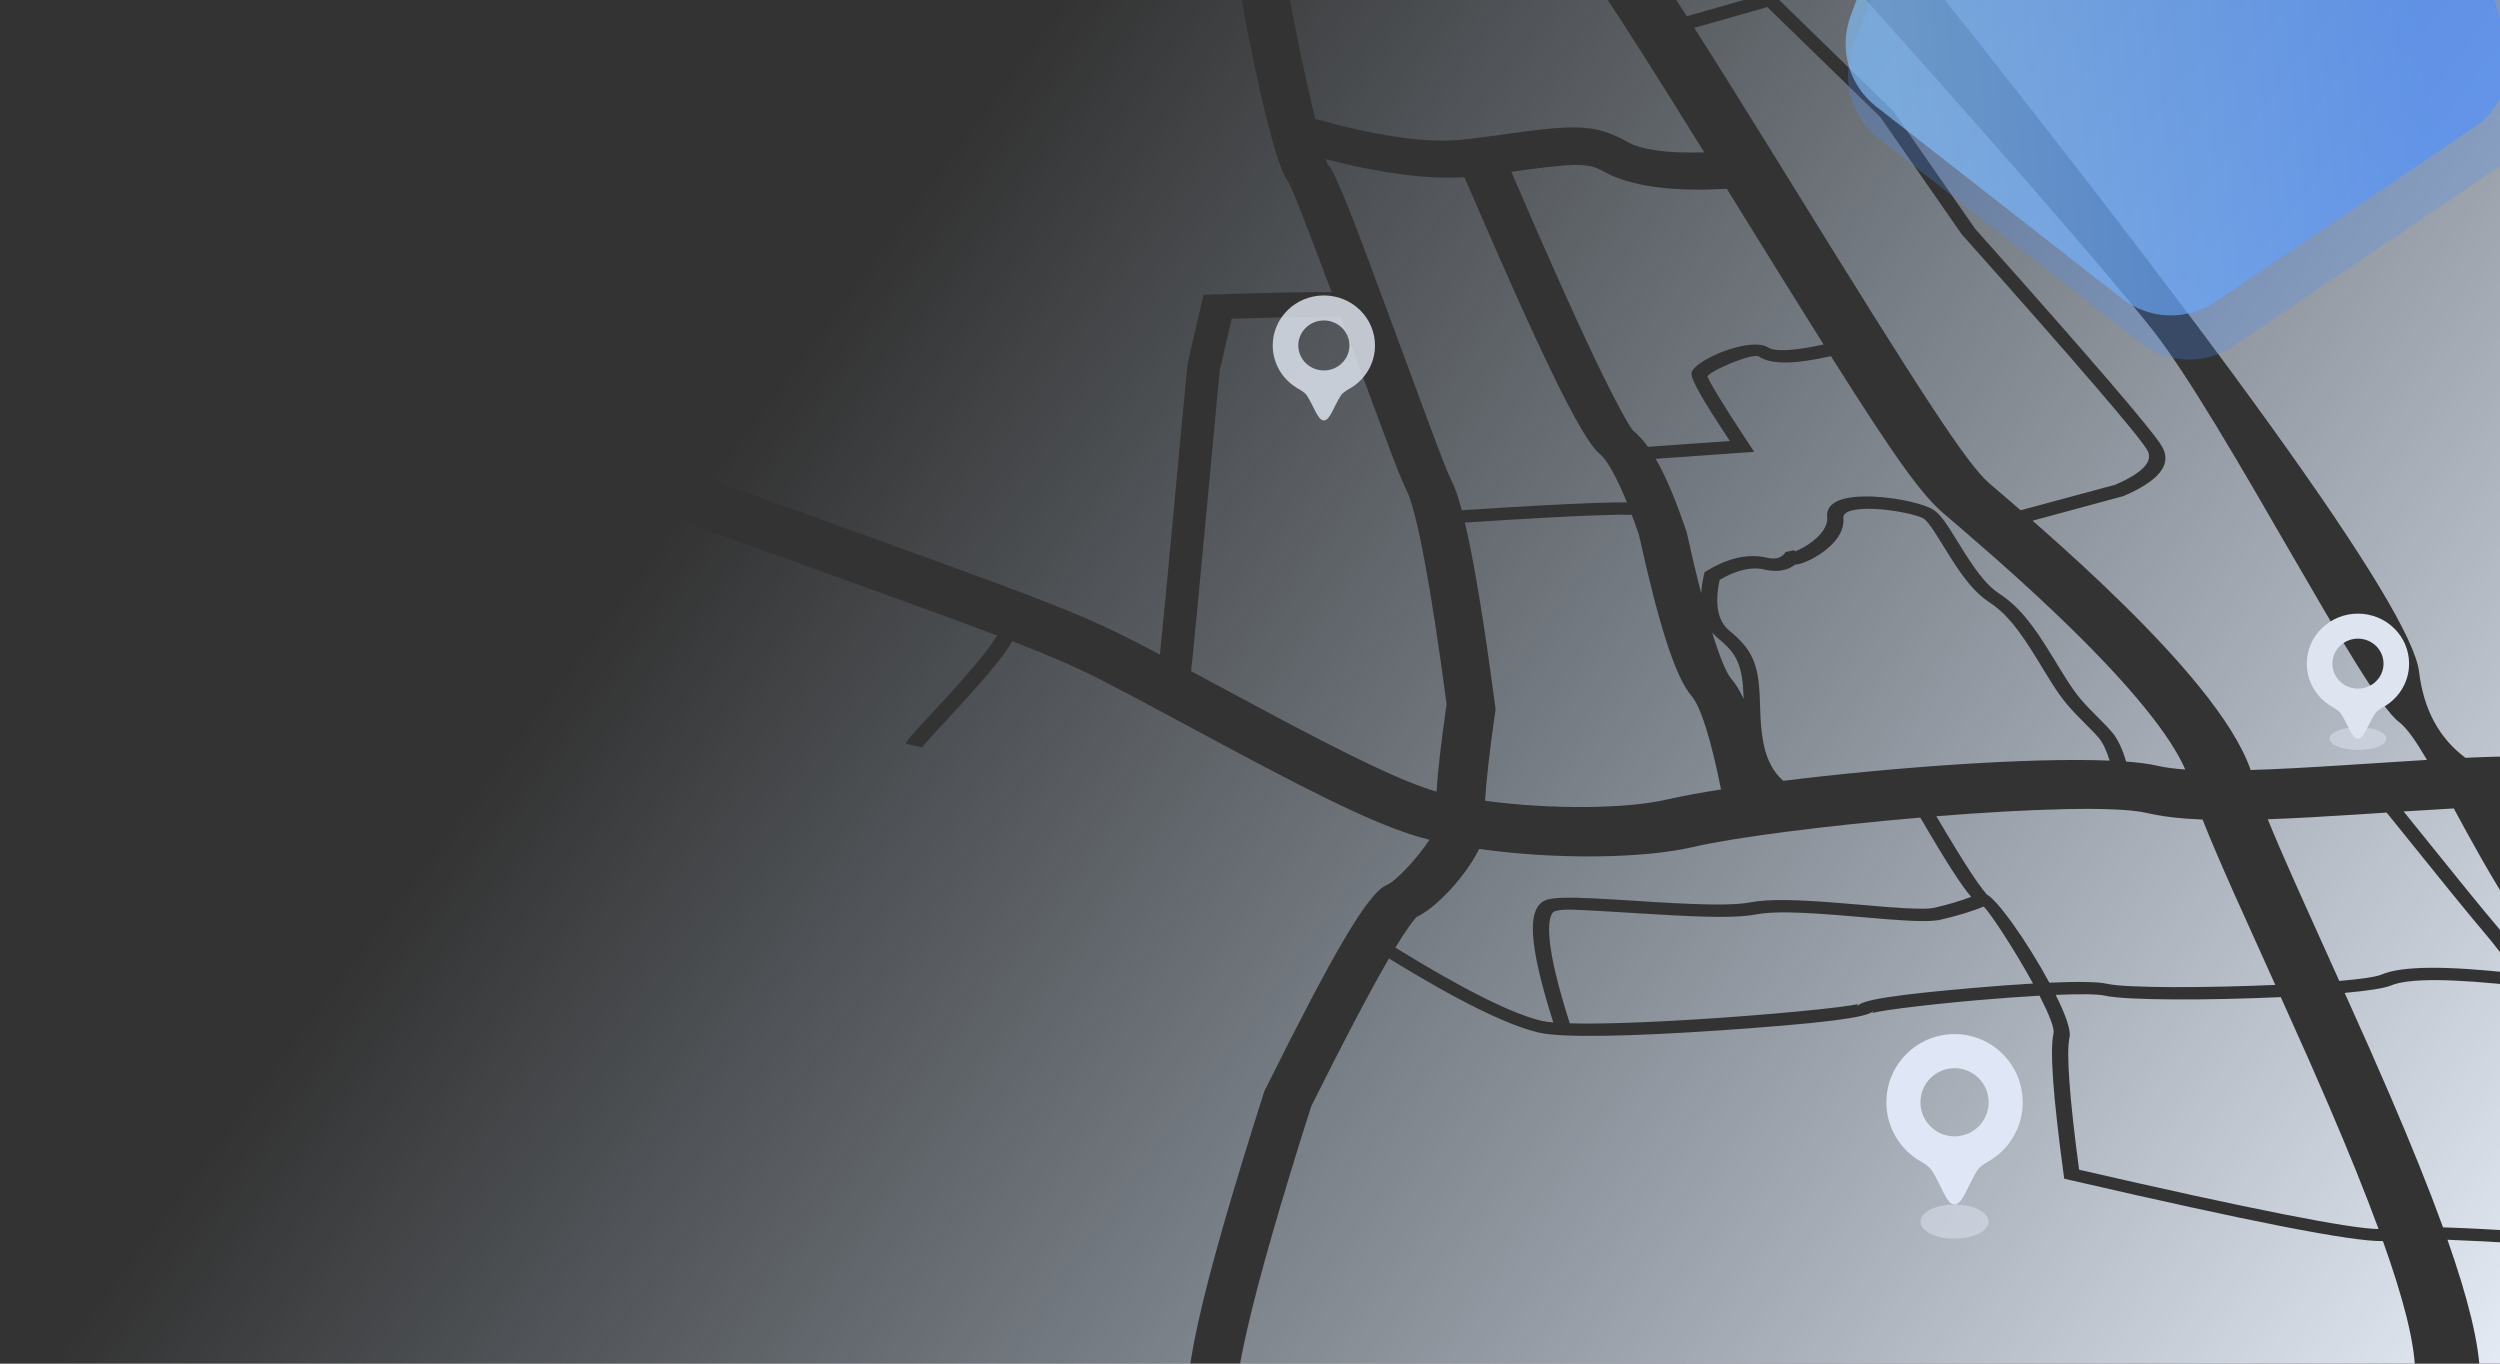 <svg width="220px" height="120px" viewBox="0 0 220 120" version="1.1" xmlns="http://www.w3.org/2000/svg" xmlns:xlink="http://www.w3.org/1999/xlink">
    <rect x="0" y="0" width="220" height="120" fill="#333333" stroke="none"/>
    <defs>
        <linearGradient x1="67.121%" y1="59.92%" x2="19.768%" y2="48.781%" id="linearGradient-1">
            <stop stop-color="#F1F6FF" offset="0%"></stop>
            <stop stop-color="#CEE4FC" stop-opacity="0" offset="100%"></stop>
        </linearGradient>
        <linearGradient x1="8.241%" y1="39.187%" x2="78.547%" y2="75.921%" id="linearGradient-2">
            <stop stop-color="#87C3FF" offset="0%"></stop>
            <stop stop-color="#4F90FF" offset="100%"></stop>
        </linearGradient>
    </defs>
    <g id="页面1" stroke="none" stroke-width="1" fill="none" fill-rule="evenodd">
        <g id="大治安-警情备份" transform="translate(-76, -144)">
            <g id="警情" transform="translate(24, 144)">
                <g id="card_今日警情">
                    <path d="M266.053,55.711 C264.382,56.203 262.46,56.779 260.229,57.453 C259.82,57.576 259.461,57.684 259.118,57.787 C255.964,58.736 253.334,59.491 251.138,60.069 C249.937,58.159 247.871,56.116 245.046,53.914 C242.705,52.088 239.874,50.181 236.63,48.202 C234.12,46.67 231.464,45.156 228.631,43.618 C228.254,43.413 227.879,43.211 227.503,43.009 L234.812,39.097 C237.524,37.111 238.369,35.452 237.158,34.114 C236.147,32.999 229.435,28.06 216.807,19.125 L207.466,10.658 L195.069,3.133 L194.63,2.867 L187.869,6.598 C186.429,5.193 185.13,3.949 183.87,2.764 C177.977,-2.777 165.496,-12.678 146.39,-26.97 C151.253,-28.752 155.23,-29.205 158.322,-28.328 C167.696,-25.67 170.581,-20.886 175.628,-17.165 C178.993,-14.684 185.724,-10.077 195.819,-3.344 C216.01,10.831 228.75,20.045 234.038,24.298 C241.97,30.677 259.276,51.408 262.882,53.003 C263.694,53.362 264.762,54.342 266.053,55.711 Z M269.315,59.343 C273.639,64.248 279.401,70.722 285.957,74.266 C296.774,80.114 316.243,109.882 316.243,110.945 C316.243,112.008 325.618,126.892 328.502,136.461 C328.99,138.079 317.518,139.311 294.085,140.157 C290.104,130.3 284.818,115.281 282.791,107.452 C282.078,104.698 280.244,101.073 277.311,96.452 C281.071,95.723 286.878,94.754 294.655,93.566 C296.13,96.871 303.953,112.196 306.037,116.03 C306.984,117.772 309.637,124.872 313.964,137.252 L315.364,136.987 C311.012,124.532 308.362,117.441 307.38,115.635 C305.345,111.891 295.86,93.28 295.86,92.949 C295.86,92.334 286.613,80.042 283.462,76.178 C281.478,73.744 277.97,70.517 275.398,68.625 C274.105,67.673 270.659,64.994 265.071,60.596 C266.67,60.117 268.075,59.702 269.315,59.343 Z M288.148,140.355 C263.339,141.121 227.094,141.519 179.414,141.547 C178.349,137.875 177.498,135.764 176.818,135.097 C176.523,134.808 176.167,132.103 176.167,127.807 C176.167,123.071 176.525,116.301 177.241,107.505 C178.673,101.539 179.865,96.978 180.817,93.828 C180.873,93.642 180.928,93.462 180.982,93.287 C187.701,95.544 192.461,96.674 195.333,96.674 C197.417,96.674 203.381,95.158 210.978,92.842 C218.702,90.487 223.473,88.84 223.538,88.173 L223.538,88.192 C223.536,88.359 223.519,88.383 223.463,88.415 L223.492,88.4 C223.593,88.346 223.744,88.274 223.937,88.189 C224.393,87.989 225.062,87.724 225.899,87.412 C227.572,86.788 229.826,86.009 232.148,85.253 C234.085,84.623 235.909,84.06 237.5,83.599 C238.633,84.937 239.449,86.082 239.449,86.563 C239.449,88.052 240.659,91.968 243.092,98.413 L243.239,98.803 L243.788,98.803 C259.981,98.803 269.107,98.511 271.805,97.846 C274.689,102.348 276.477,105.811 277.108,108.248 C279.12,116.022 284.087,130.251 288.148,140.355 Z M175.018,141.548 C161.212,141.55 146.474,141.522 130.805,141.463 L61.137,157.547 L52.32,70.749 C71.704,67.231 85.495,66.121 93.486,67.359 C98.31,68.106 104.925,68.954 115.891,70.272 C116.617,70.359 117.377,70.45 118.216,70.551 C130.404,72.009 136.899,72.796 140.978,73.346 C140.699,74.308 139.908,75.96 138.698,78.171 C138.556,78.431 138.408,78.699 138.253,78.977 C137.936,79.545 137.611,80.118 137.193,80.851 C137.074,81.058 136.941,81.29 136.704,81.705 C136.517,82.032 136.386,82.262 136.265,82.475 C135.52,83.789 135.306,84.199 135.306,84.434 L136.752,84.434 C136.752,84.43 137.085,83.792 137.6,82.885 C137.72,82.673 137.851,82.444 138.037,82.118 C138.275,81.704 138.408,81.471 138.526,81.263 C138.946,80.528 139.272,79.952 139.591,79.381 C139.747,79.101 139.896,78.83 140.04,78.568 C141.289,76.286 142.093,74.618 142.398,73.542 C144.315,73.812 145.64,74.028 146.899,74.259 C149.755,74.785 151.548,75.252 161.624,78.002 C162.182,78.154 162.682,78.29 163.161,78.42 C172.92,81.066 178.317,82.263 182.11,82.304 C181.473,84.013 180.125,86.448 179.334,87.031 C177.848,88.124 176.072,94.006 172.946,107.04 L172.917,107.222 C171.394,125.904 171.394,135.097 173.347,137.013 C173.694,137.353 174.259,138.888 175.018,141.548 Z M51.883,66.444 L44.343,-7.78 L125.17,-16.946 C127.451,-14.823 128.787,-13.545 129.161,-13.133 C129.838,-12.386 137.269,-8.145 137.113,-8.24 C139.809,-6.593 141.744,-5.158 142.898,-3.862 C143.631,-3.04 143.984,-2.337 143.984,-1.778 C143.984,2.759 154.594,26.913 156.914,28.62 C157.206,28.835 159.33,31.926 162.87,37.288 C161.199,37.641 158.056,38.438 152.9,39.793 L151.94,40.046 L151.94,46.118 C151.94,46.299 152.101,47.546 152.512,50.621 C152.662,51.744 152.834,53.029 153.091,54.932 C153.252,56.124 153.252,56.124 153.417,57.356 C153.552,58.351 153.654,59.115 153.755,59.859 L153.783,60.072 C154.533,65.648 155.053,69.572 155.327,71.762 C151.791,70.827 150.339,70.504 148.302,70.129 C144.19,69.373 139.833,68.824 119.145,66.348 C118.306,66.248 117.548,66.157 116.823,66.07 C105.948,64.763 99.385,63.922 94.678,63.193 C85.769,61.813 71.57,62.915 51.883,66.444 Z M129.616,-17.953 C133.858,-20.769 137.733,-23.034 141.241,-24.75 C155.019,-14.457 165.399,-6.42 172.37,-0.65 C168.251,0.616 161.426,3.812 151.788,8.965 C149.659,3.744 148.324,-0.295 148.324,-1.778 C148.324,-3.043 147.685,-4.313 146.528,-5.612 C145.084,-7.233 142.885,-8.864 139.885,-10.697 C139.111,-11.17 132.99,-14.663 132.772,-14.904 C132.408,-15.305 131.361,-16.317 129.616,-17.953 Z M277.361,57.37 C277.793,57.317 278.165,57.293 278.503,57.293 C290.339,57.293 315.583,53.774 321.049,49.751 C326.355,45.847 354.09,33.73 361.058,32.191 C368.138,30.628 365.639,26.735 359.396,28.113 C351.515,29.853 322.945,42.336 316.958,46.741 C312.984,49.665 288.806,53.036 278.503,53.036 C276.286,53.036 274.158,53.411 269.313,54.771 C266.664,53.61 264.772,51.458 263.635,48.316 C261.712,43 240.178,24.108 199.032,-8.36 L195.426,-8.36 L183.889,-15.802 L186.052,-18.46 C180.283,-22.003 177.399,-24.307 177.399,-25.37 C177.399,-26.965 160.814,-36.533 158.65,-36.533 C157.5,-36.533 286.061,-54.311 365.454,2.126 C435.325,51.794 329.399,149.373 332.283,142.463 C332.408,142.164 324.966,120.331 324.955,119.876 C324.788,113.321 311.06,97.869 293.883,74.334 C282.431,58.644 280.251,56.647 287.341,68.342 L277.361,57.37 Z M178.864,54.408 C183.853,52.909 187.618,51.82 190.156,51.141 C191.42,50.803 192.376,50.567 193.016,50.436 C193.346,50.932 193.688,51.465 194.041,52.035 C197.542,59.391 199.971,63.497 201.754,64.808 C202.701,65.505 204.228,68.045 206.109,72.221 C204.328,72.937 202.816,73.593 201.684,74.148 C198.336,75.79 191.816,77.337 186.102,77.861 C185.815,76.195 185.506,73.533 185.203,69.966 L185.189,69.801 L185.13,69.641 C182.489,62.597 180.421,57.553 178.864,54.408 Z M178.354,53.412 C177.814,52.395 177.345,51.643 176.943,51.15 C176.156,50.185 175.098,48.59 168.919,39.157 L168.808,38.987 C162.963,30.065 160.906,27.042 159.983,26.362 C159.943,26.333 159.859,26.211 159.738,26.008 C164.774,26.125 168.85,25.733 171.988,24.803 C181.976,38.416 187.195,44.931 189.067,45.849 C189.779,46.199 190.924,47.431 192.356,49.469 C191.691,49.614 190.794,49.838 189.661,50.141 C187.109,50.824 183.341,51.914 178.354,53.412 Z M223.748,70.689 C226.756,73.868 228.573,75.676 229.685,76.478 C228.863,77.029 227.886,77.582 226.753,78.137 C226.217,78.4 224.935,78.671 222.723,79.005 C221.965,79.12 219.095,79.527 218.62,79.597 C214.707,80.172 212.376,80.653 210.872,81.317 C209.538,81.906 207.062,82.444 202.768,83.166 C202.112,83.276 199.846,83.649 199.863,83.647 C198.735,83.834 197.927,83.973 197.198,84.107 C195.292,84.458 194.12,84.744 193.485,85.056 C191.624,85.969 192.669,89.312 196.341,95.521 C195.927,95.579 195.588,95.61 195.333,95.61 C192.692,95.61 187.996,94.484 181.318,92.23 C181.585,91.416 181.827,90.744 182.043,90.215 C182.204,89.82 182.346,89.514 182.464,89.306 C182.514,89.218 182.534,89.191 182.403,89.288 C183.996,88.116 185.948,84.701 186.546,82.109 C193.207,81.53 200.713,79.741 204.893,77.691 C208.282,76.028 216.022,73.18 223.748,70.689 Z M225.102,70.256 C232.824,67.807 240.274,65.808 243.065,65.808 C244.483,65.808 246.064,65.637 247.996,65.27 C249.005,66.739 250.365,68.596 252.154,70.972 C252.669,71.656 255.127,74.88 257.504,78.008 C251.634,79.635 244.775,81.241 243.065,81.241 C242.245,81.241 240.474,81.628 238.088,82.29 C235.464,79.305 231.805,75.991 230.802,75.921 L230.857,75.921 C230.921,75.923 230.944,75.927 230.952,75.929 L230.946,75.925 C230.858,75.871 230.733,75.781 230.579,75.658 C230.235,75.384 229.765,74.963 229.174,74.398 C228.163,73.43 226.805,72.049 225.102,70.256 Z M236.704,82.684 C235.161,83.134 233.425,83.674 231.563,84.28 C225.484,86.258 222.113,87.515 222.092,88.153 L222.092,88.142 C222.09,87.921 222.063,87.938 222.15,87.895 C222.004,87.967 221.773,88.066 221.469,88.187 C220.848,88.433 219.943,88.763 218.824,89.15 C216.526,89.944 213.49,90.924 210.424,91.859 C205.141,93.469 200.583,94.703 197.77,95.269 C196.078,92.417 194.956,90.179 194.407,88.563 C193.877,87.001 193.926,86.118 194.288,85.941 C195.099,85.543 194.912,85.578 203.09,84.203 C207.555,83.453 210.097,82.9 211.616,82.23 C212.923,81.652 215.164,81.191 218.903,80.641 C219.371,80.572 222.246,80.164 223.014,80.048 C225.436,79.681 226.799,79.394 227.556,79.023 C228.881,78.373 230.013,77.72 230.953,77.064 C231.747,77.558 234.535,80.254 236.704,82.684 Z M238.873,83.211 C240.944,82.642 242.46,82.305 243.065,82.305 C244.993,82.305 252.127,80.65 258.216,78.945 C259.681,80.873 261.035,82.659 261.784,83.658 C262.721,84.909 263.599,86.093 264.435,87.232 C267.083,90.841 269.339,94.061 271.189,96.893 C268.941,97.422 259.776,97.731 244.338,97.738 C242.048,91.641 240.896,87.884 240.896,86.563 C240.896,85.928 240.065,84.659 238.873,83.211 Z M276.685,95.475 C274.735,92.466 272.347,89.055 269.527,85.21 C268.682,84.059 267.796,82.865 266.851,81.603 C266.156,80.675 264.946,79.079 263.611,77.321 C265.523,76.69 266.937,76.136 267.443,75.764 C268.74,74.809 272.499,73.944 278.613,73.252 L278.534,72.875 C279.937,74.183 281.267,75.554 282.222,76.725 C284.658,79.713 292.677,90.349 294.173,92.553 C286.276,93.76 280.472,94.728 276.685,95.475 Z M263.638,61.026 C269.461,65.611 273.037,68.393 274.376,69.377 C275.432,70.154 276.657,71.17 277.865,72.261 C271.754,72.978 267.971,73.87 266.42,75.011 C265.991,75.327 264.694,75.824 262.913,76.402 C260.428,73.132 257.748,69.617 257.214,68.908 C255.696,66.893 254.497,65.261 253.58,63.953 C255.769,63.366 258.309,62.629 261.306,61.728 C261.652,61.624 262.013,61.515 262.425,61.391 C262.84,61.266 263.244,61.144 263.638,61.026 Z M226.272,42.352 C225.982,42.199 225.688,42.043 225.388,41.886 C224.789,41.57 223.177,40.727 223.05,40.66 C220.752,39.452 215.53,34.397 199.703,18.412 L199.36,18.066 C194.828,13.49 191.506,10.162 188.739,7.449 L194.589,4.22 L206.445,11.405 L215.745,19.844 C228.249,28.697 235.037,33.692 235.955,34.705 C236.672,35.496 236.071,36.675 233.875,38.291 L226.272,42.352 Z M173.383,0.192 C175.821,2.231 177.798,3.963 179.313,5.388 C182.622,8.498 186.221,12.049 192.058,17.925 C188.887,18.762 186.604,18.945 185.29,18.559 C182.083,17.615 180.478,18.04 173.725,20.651 C172.452,21.143 171.533,21.476 170.612,21.767 C167.758,22.666 163.554,23.01 158.03,22.751 C156.831,20.343 155.259,17.032 153.823,13.762 C153.26,12.479 152.727,11.234 152.232,10.043 C162.431,4.578 169.524,1.284 173.383,0.192 Z M206.956,32.893 C214.588,40.458 217.461,42.954 219.687,44.125 C219.821,44.195 221.431,45.037 222.022,45.348 C223.13,45.931 224.153,46.477 225.196,47.043 C227.947,48.537 230.519,50.004 232.937,51.479 C236.013,53.356 238.677,55.151 240.838,56.836 C242.979,58.505 244.564,60.021 245.521,61.322 C244.549,61.476 243.741,61.551 243.065,61.551 C242.326,61.551 241.386,61.642 240.288,61.811 C239.782,60.882 239.113,60.019 238.514,59.578 C238.179,59.332 237.847,59.112 237.375,58.817 C235.321,57.535 234.789,57.156 233.519,55.91 C233.278,55.674 233.028,55.422 232.712,55.099 C232.586,54.97 232.036,54.406 231.888,54.255 C229.513,51.829 228.012,50.628 226.031,49.899 C225.007,49.522 223.888,48.66 222.423,47.222 C222.145,46.948 220.835,45.62 220.504,45.302 C219.786,44.612 219.289,44.225 218.799,44.045 C217.86,43.699 215.503,43.722 213.517,44.07 C210.94,44.521 209.358,45.422 209.819,46.779 C210.076,47.537 209.642,48.525 208.751,49.473 C208.422,49.823 208.057,50.133 207.759,50.33 C207.716,50.31 207.67,50.289 207.621,50.266 C206.855,50.621 206.855,50.621 206.924,50.646 L206.893,50.713 C206.832,50.843 206.759,50.955 206.647,51.062 C206.4,51.301 206.039,51.439 205.458,51.439 C203.744,51.439 202.11,52.241 200.54,53.781 L200.395,53.923 L200.395,54.1 C200.395,54.714 200.438,55.281 200.526,55.799 C199.786,54.377 198.976,52.745 198.104,50.912 L198.031,50.779 C196.519,48.331 195.187,46.472 193.959,45.164 L202.271,42.616 L201.689,42.066 C198.593,39.137 196.779,37.229 196.779,37.071 C196.779,36.615 200.167,34.122 200.795,34.354 C202.043,34.813 204.033,34.294 206.956,32.893 Z M206.093,32.037 C203.652,33.197 202.04,33.622 201.442,33.402 C199.659,32.746 195.333,35.929 195.333,37.071 C195.333,37.591 196.728,39.086 199.968,42.169 L193.059,44.287 C192.515,43.809 191.989,43.446 191.474,43.193 C191.173,43.045 189.333,41.015 186.719,37.728 C184.049,34.372 180.443,29.6 175.902,23.417 C181.035,21.435 182.282,21.112 183.679,21.523 C186.376,22.317 190.015,21.971 194.712,20.601 L195.026,20.919 C199.523,25.46 203.143,29.103 206.093,32.037 Z M158.329,72.567 C158.106,70.669 157.567,66.587 156.662,59.862 L156.633,59.65 C154.777,45.851 154.832,46.267 154.832,46.118 L154.832,41.546 C160.055,40.18 163.504,39.33 164.138,39.213 C164.386,39.591 164.64,39.978 164.899,40.374 L165.01,40.543 C171.419,50.327 172.323,51.69 173.222,52.793 C174.512,54.375 177.133,60.329 180.887,70.331 C181.176,73.708 181.461,76.254 181.761,78.035 C178.841,77.9 173.721,76.745 165.16,74.425 C164.686,74.297 164.19,74.162 163.636,74.01 C161.545,73.44 159.803,72.965 158.329,72.567 Z M202.24,58.938 C202.439,59.087 202.654,59.218 202.887,59.333 C204.822,60.282 205.487,61.179 206.195,63.784 C206.207,63.829 206.229,63.908 206.254,64.005 C205.76,63.374 205.285,62.891 204.822,62.55 C204.267,62.142 203.388,60.918 202.24,58.938 Z M238.86,62.055 C231.845,63.369 220.121,67.018 211.278,70.248 C209.881,69.503 208.976,68.116 208.295,66.011 C208.175,65.638 208.062,65.25 207.932,64.77 C207.878,64.572 207.667,63.772 207.613,63.575 C206.837,60.718 205.99,59.576 203.689,58.447 C202.523,57.875 201.876,56.498 201.843,54.279 C203.113,53.077 204.323,52.504 205.458,52.504 C206.502,52.504 207.284,52.204 207.798,51.708 C207.881,51.628 207.952,51.548 208.014,51.468 C208.018,51.467 208.023,51.466 208.028,51.465 C208.227,51.412 208.429,51.311 208.653,51.169 C209.058,50.912 209.526,50.519 209.94,50.079 C211.045,48.904 211.601,47.638 211.222,46.521 C211.034,45.968 211.969,45.435 213.852,45.105 C215.537,44.81 217.591,44.79 218.152,44.997 C218.372,45.078 218.777,45.393 219.356,45.95 C219.673,46.254 220.976,47.575 221.266,47.86 C222.862,49.427 224.093,50.376 225.385,50.851 C227.083,51.476 228.476,52.59 230.715,54.877 C230.862,55.027 231.411,55.591 231.538,55.721 C231.859,56.049 232.114,56.306 232.362,56.548 C233.714,57.875 234.308,58.298 236.439,59.628 C236.884,59.906 237.19,60.108 237.491,60.33 C237.91,60.639 238.434,61.309 238.86,62.055 Z" id="形状结合" fill="url(#linearGradient-1)" transform="translate(216.843, 59.179) rotate(13) translate(-216.843, -59.179) "></path>
                    <path d="M224,106 C223.275,106 222.795,104.202 222,103 C221.698,102.544 220.996,102.204 220.738,102.037 C219.09,100.967 218,99.111 218,97 C218,93.686 220.686,91 224,91 C227.314,91 230,93.686 230,97 C230,99.135 228.885,101.009 227.206,102.072 C226.952,102.233 226.294,102.551 226,103 C225.221,104.19 224.726,106 224,106 Z M224,100 C225.657,100 227,98.657 227,97 C227,95.343 225.657,94 224,94 C222.343,94 221,95.343 221,97 C221,98.657 222.343,100 224,100 Z" id="形状结合" fill="#DFE6F5"></path>
                    <ellipse id="椭圆形" fill="#DFE6F5" opacity="0.483" cx="224" cy="107.5" rx="3" ry="1.5"></ellipse>
                    <ellipse id="椭圆形备份-4" fill="#DFE6F5" opacity="0.483" cx="259.5" cy="65" rx="2.5" ry="1"></ellipse>
                    <path d="M168.5,37 C167.956,37 167.596,35.681 167,34.8 C166.774,34.465 166.247,34.216 166.053,34.093 C164.817,33.309 164,31.948 164,30.4 C164,27.97 166.015,26 168.5,26 C170.985,26 173,27.97 173,30.4 C173,31.965 172.164,33.34 170.905,34.12 C170.714,34.238 170.22,34.471 170,34.8 C169.416,35.672 169.045,37 168.5,37 Z M168.5,32.6 C169.743,32.6 170.75,31.615 170.75,30.4 C170.75,29.185 169.743,28.2 168.5,28.2 C167.257,28.2 166.25,29.185 166.25,30.4 C166.25,31.615 167.257,32.6 168.5,32.6 Z" id="形状" fill="#DFE5F0" opacity="0.824"></path>
                    <path d="M259.5,65 C258.956,65 258.596,63.681 258,62.8 C257.774,62.465 257.247,62.216 257.053,62.093 C255.817,61.309 255,59.948 255,58.4 C255,55.97 257.015,54 259.5,54 C261.985,54 264,55.97 264,58.4 C264,59.965 263.164,61.34 261.905,62.12 C261.714,62.238 261.22,62.471 261,62.8 C260.416,63.672 260.045,65 259.5,65 Z M259.5,60.6 C260.743,60.6 261.75,59.615 261.75,58.4 C261.75,57.185 260.743,56.2 259.5,56.2 C258.257,56.2 257.25,57.185 257.25,58.4 C257.25,59.615 258.257,60.6 259.5,60.6 Z" id="形状备份" fill="#DFE5F0"></path>
                    <path d="M249.62,-30.699 L273.252,-13.529 C275.705,-11.747 276.732,-8.587 275.795,-5.703 L266.768,22.077 C265.831,24.961 263.143,26.914 260.111,26.914 L230.901,26.914 C227.868,26.914 225.18,24.961 224.243,22.077 L215.217,-5.703 C214.28,-8.587 215.306,-11.747 217.76,-13.529 L241.391,-30.699 C243.845,-32.481 247.167,-32.481 249.62,-30.699 Z" id="多边形" fill="#4F90FF" opacity="0.25" transform="translate(245.506, -0.188) rotate(-34) translate(-245.506, 0.188) "></path>
                    <path d="M247.969,-31.587 L270.174,-15.455 C272.628,-13.672 273.654,-10.512 272.717,-7.628 L264.236,18.475 C263.299,21.359 260.611,23.312 257.578,23.312 L230.132,23.312 C227.099,23.312 224.411,21.359 223.474,18.475 L214.993,-7.628 C214.056,-10.512 215.082,-13.672 217.536,-15.455 L239.74,-31.587 C242.194,-33.37 245.516,-33.37 247.969,-31.587 Z" id="多边形" fill="url(#linearGradient-2)" opacity="0.64" transform="translate(243.855, -2.577) rotate(-34) translate(-243.855, 2.577) "></path>
                </g>
            </g>
        </g>
    </g>
</svg>
